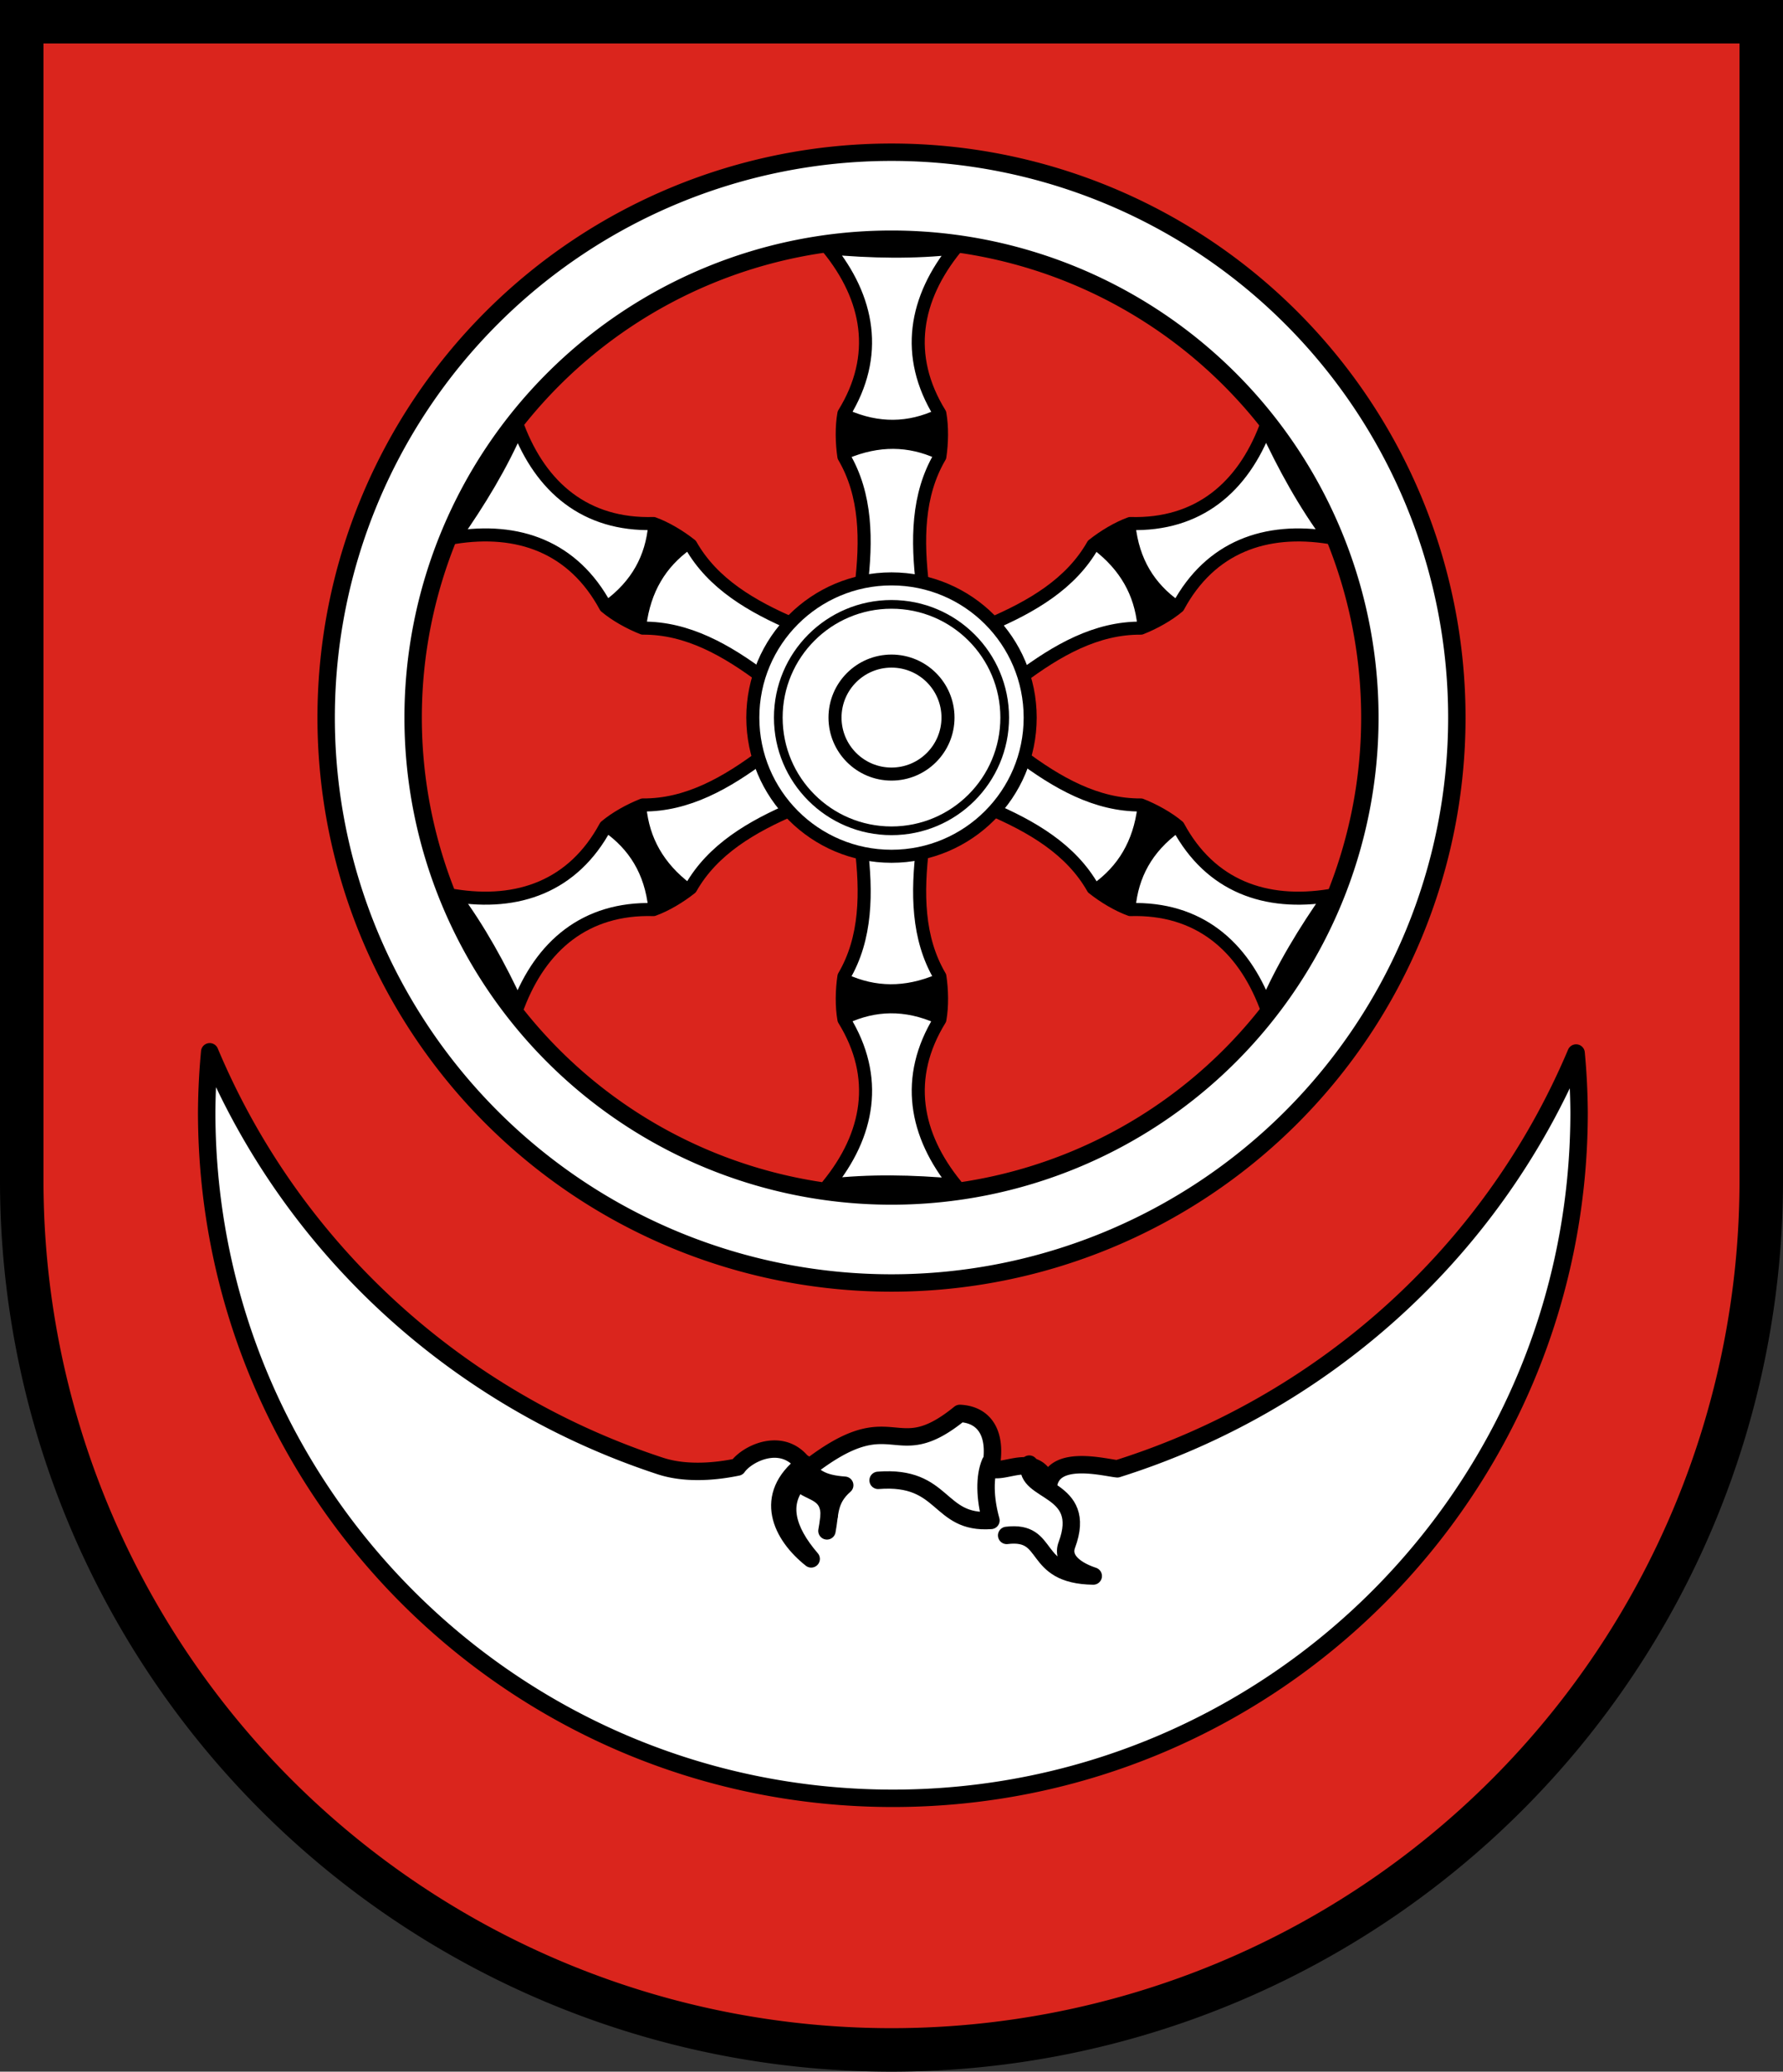<svg width="205mm" height="900.17" viewBox="0 0 205 238.17" xmlns="http://www.w3.org/2000/svg"><rect x="0" y="0" width="205" height="238.17" fill="#333333" stroke="none"/><path d="M2.5 2.5v133.24a99.9 99.9 0 0 0 29.29 70.662 100.034 100.034 0 0 0 70.71 29.269 100.034 100.034 0 0 0 70.71-29.269 99.89 99.89 0 0 0 29.29-70.662L202.497 2.5z" fill="#da251d"/><g stroke="#000" stroke-linecap="round" stroke-linejoin="round"><path transform="translate(-2.41 -19.5) scale(.265)" d="M100.08 529.89a297.704 297.704 0 0 0-1.309 26.143c0 164.43 133.29 297.72 297.72 297.72 164.43 0 297.72-133.29 297.72-297.72a297.724 297.724 0 0 0-1.298-25.609c-36.971 87.585-110.67 152.55-199.06 180.38-5.549-.526-28.484-6.765-29.938 7.802-4.33-16.468-19.292-4.952-25-7.988 2.969-15.002-2.606-23.346-13.387-23.843-29.261 23.838-27.892-5.977-66.414 24.331-8.716-15.429-25.644-7.302-30.03-1.06-8.3 1.724-21.79 3.394-33.585-.483-86.861-28.55-159.07-93.111-195.42-179.67z" fill="#fff" stroke-miterlimit="8" stroke-width="7.559" style="paint-order:normal"/><g fill="none" stroke-width="2"><path d="M100.96 170.19c7.726-.611 6.802 5.053 12.974 4.608-.715-2.56-.76-5.059-.075-6.664M115.74 176.52c5.197-.634 2.705 4.562 9.957 4.67-1.714-.559-3.72-1.75-3.037-3.58 2.504-6.716-4.966-5.914-4.32-9.289M95.077 176c.385-1.912.103-3.556 2.045-5.248-2.633-.187-3.738-.914-4.66-2.491-4.855 3.727-2.622 8.243.804 10.96-2.908-3.38-3.51-6.292-1.607-8.693"/><path d="M95.333 174.21c.03-3.293-3.216-2.397-3.812-4.533"/></g></g><g stroke="#000"><path d="M-264.58-107.72a65 65 0 0 0-65 65 65 65 0 0 0 65 65 65 65 0 0 0 65-65 65 65 0 0 0-65-65zm0 10a55 55 0 0 1 55 55 55 55 0 0 1-55 55 55 55 0 0 1-55-55 55 55 0 0 1 55-55z" fill="#fff" stroke-linecap="round" stroke-linejoin="round" stroke-width="2" style="paint-order:normal" transform="translate(367.08 125.22)"/><path d="M-260.99-57.722c-.66-5.405-.621-10.595 1.969-15 .235-1.555.274-3.437 0-4.95-4.106-6.655-2.874-13.275 1.831-19.05-4.76.552-9.683.453-14.694 0 4.705 5.774 5.937 12.395 1.831 19.05-.274 1.514-.234 3.395 0 4.95 2.59 4.405 2.63 9.595 1.97 15z" fill="#fff" stroke-linecap="round" stroke-linejoin="round" stroke-width="1.5" style="paint-order:normal" transform="translate(367.08 125.22)"/><path d="M99.661 67.285c3.82 1.704 7.393 1.57 10.772 0v4.252c-3.376-1.534-6.955-1.615-10.772 0z" stroke-linecap="round" stroke-linejoin="round" stroke-width="1.5" style="paint-order:normal" transform="translate(-2.5 -19.5)"/></g><g stroke="#000" stroke-linecap="round" stroke-linejoin="round" stroke-width="1.5"><path d="M-268.08-27.96c.66 5.405.621 10.595-1.969 15-.235 1.554-.274 3.437 0 4.95 4.106 6.654 2.874 13.275-1.831 19.05 4.76-.552 9.683-.453 14.694 0-4.705-5.774-5.937-12.395-1.831-19.05.274-1.514.234-3.396 0-4.95-2.59-4.405-2.63-9.595-1.97-15z" fill="#fff" style="paint-order:normal" transform="translate(367.08 125.22)"/><path d="M-259.15-8.245c-3.82-1.704-7.393-1.57-10.772 0v-4.252c3.376 1.534 6.955 1.616 10.772 0z" style="paint-order:normal" transform="translate(367.08 125.22)"/><path d="M-275.65-53.353c-5.011-2.13-9.486-4.76-12.006-9.205-1.229-.98-2.84-1.956-4.286-2.475-7.816.228-12.935-4.15-15.583-11.111-1.901 4.399-4.45 8.612-7.347 12.725 7.353-1.187 13.703 1.056 17.414 7.94 1.173.993 2.823 1.9 4.286 2.474 5.11-.04 9.624 2.52 13.975 5.795z" fill="#fff" style="paint-order:normal" transform="translate(367.08 125.22)"/></g><path d="M99.661 67.285c3.82 1.704 7.393 1.57 10.772 0v4.252c-3.376-1.534-6.955-1.615-10.772 0z" stroke-linecap="round" stroke-linejoin="round" stroke-width="1.5" style="paint-order:normal" transform="rotate(-60 86.904 94.3)" stroke="#000"/><g stroke="#000" stroke-linecap="round" stroke-linejoin="round" stroke-width="1.5" transform="translate(367.08 125.22)"><path d="M-253.42-32.328c5.011 2.13 9.486 4.76 12.006 9.205 1.229.98 2.84 1.955 4.286 2.475 7.817-.228 12.935 4.15 15.583 11.111 1.902-4.399 4.45-8.612 7.347-12.725-7.353 1.187-13.703-1.056-17.414-7.94-1.173-.993-2.823-1.9-4.286-2.474-5.11.04-9.624-2.52-13.975-5.795z" fill="#fff" style="paint-order:normal"/><path d="M-231.88-30.207c-3.386 2.456-5.057 5.617-5.386 9.33l-3.683-2.127c3.017-2.157 4.877-5.216 5.387-9.33z" style="paint-order:normal"/><path d="M-279.2-38.472c-4.35 3.275-8.865 5.836-13.975 5.795-1.464.574-3.113 1.481-4.286 2.474-3.711 6.884-10.061 9.127-17.414 7.94 2.858 3.846 5.233 8.159 7.347 12.725 2.648-6.961 7.766-11.339 15.583-11.11 1.447-.52 3.057-1.495 4.286-2.476 2.52-4.445 6.995-7.074 12.006-9.205z" fill="#fff" style="paint-order:normal"/><path d="M-291.8-20.878c-.434-4.16-2.336-7.188-5.386-9.33l3.682-2.125c.36 3.69 2.079 6.831 5.387 9.329z" style="paint-order:normal"/><path d="M-249.88-47.209c4.35-3.275 8.865-5.836 13.975-5.795 1.464-.574 3.113-1.481 4.286-2.475 3.711-6.883 10.061-9.126 17.414-7.94-2.858-3.845-5.233-8.158-7.347-12.724-2.648 6.961-7.766 11.339-15.583 11.11-1.447.52-3.057 1.495-4.286 2.476-2.52 4.445-6.995 7.074-12.006 9.205z" fill="#fff" style="paint-order:normal"/><path d="M-237.27-64.803c.434 4.16 2.336 7.188 5.386 9.33l-3.682 2.125c-.36-3.69-2.079-6.831-5.387-9.329z" style="paint-order:normal"/><circle cx="-264.58" cy="-42.722" r="15.945" fill="#fff" style="paint-order:normal"/></g><g fill="none" stroke="#000" transform="translate(367.08 125.22)"><circle cx="-264.58" cy="-42.722" r="13.016" stroke-linecap="round" stroke-linejoin="round" style="paint-order:normal"/><circle cx="-264.58" cy="-42.722" r="6.495" stroke-linecap="round" stroke-linejoin="round" stroke-width="1.5" style="paint-order:normal"/><path d="M-364.58-122.72V10.52a99.9 99.9 0 0 0 29.29 70.662 100.034 100.034 0 0 0 70.71 29.269 100.034 100.034 0 0 0 70.71-29.269 99.89 99.89 0 0 0 29.29-70.662l-.002-133.24z" stroke-linecap="square" stroke-miterlimit="8" stroke-width="5"/></g></svg>